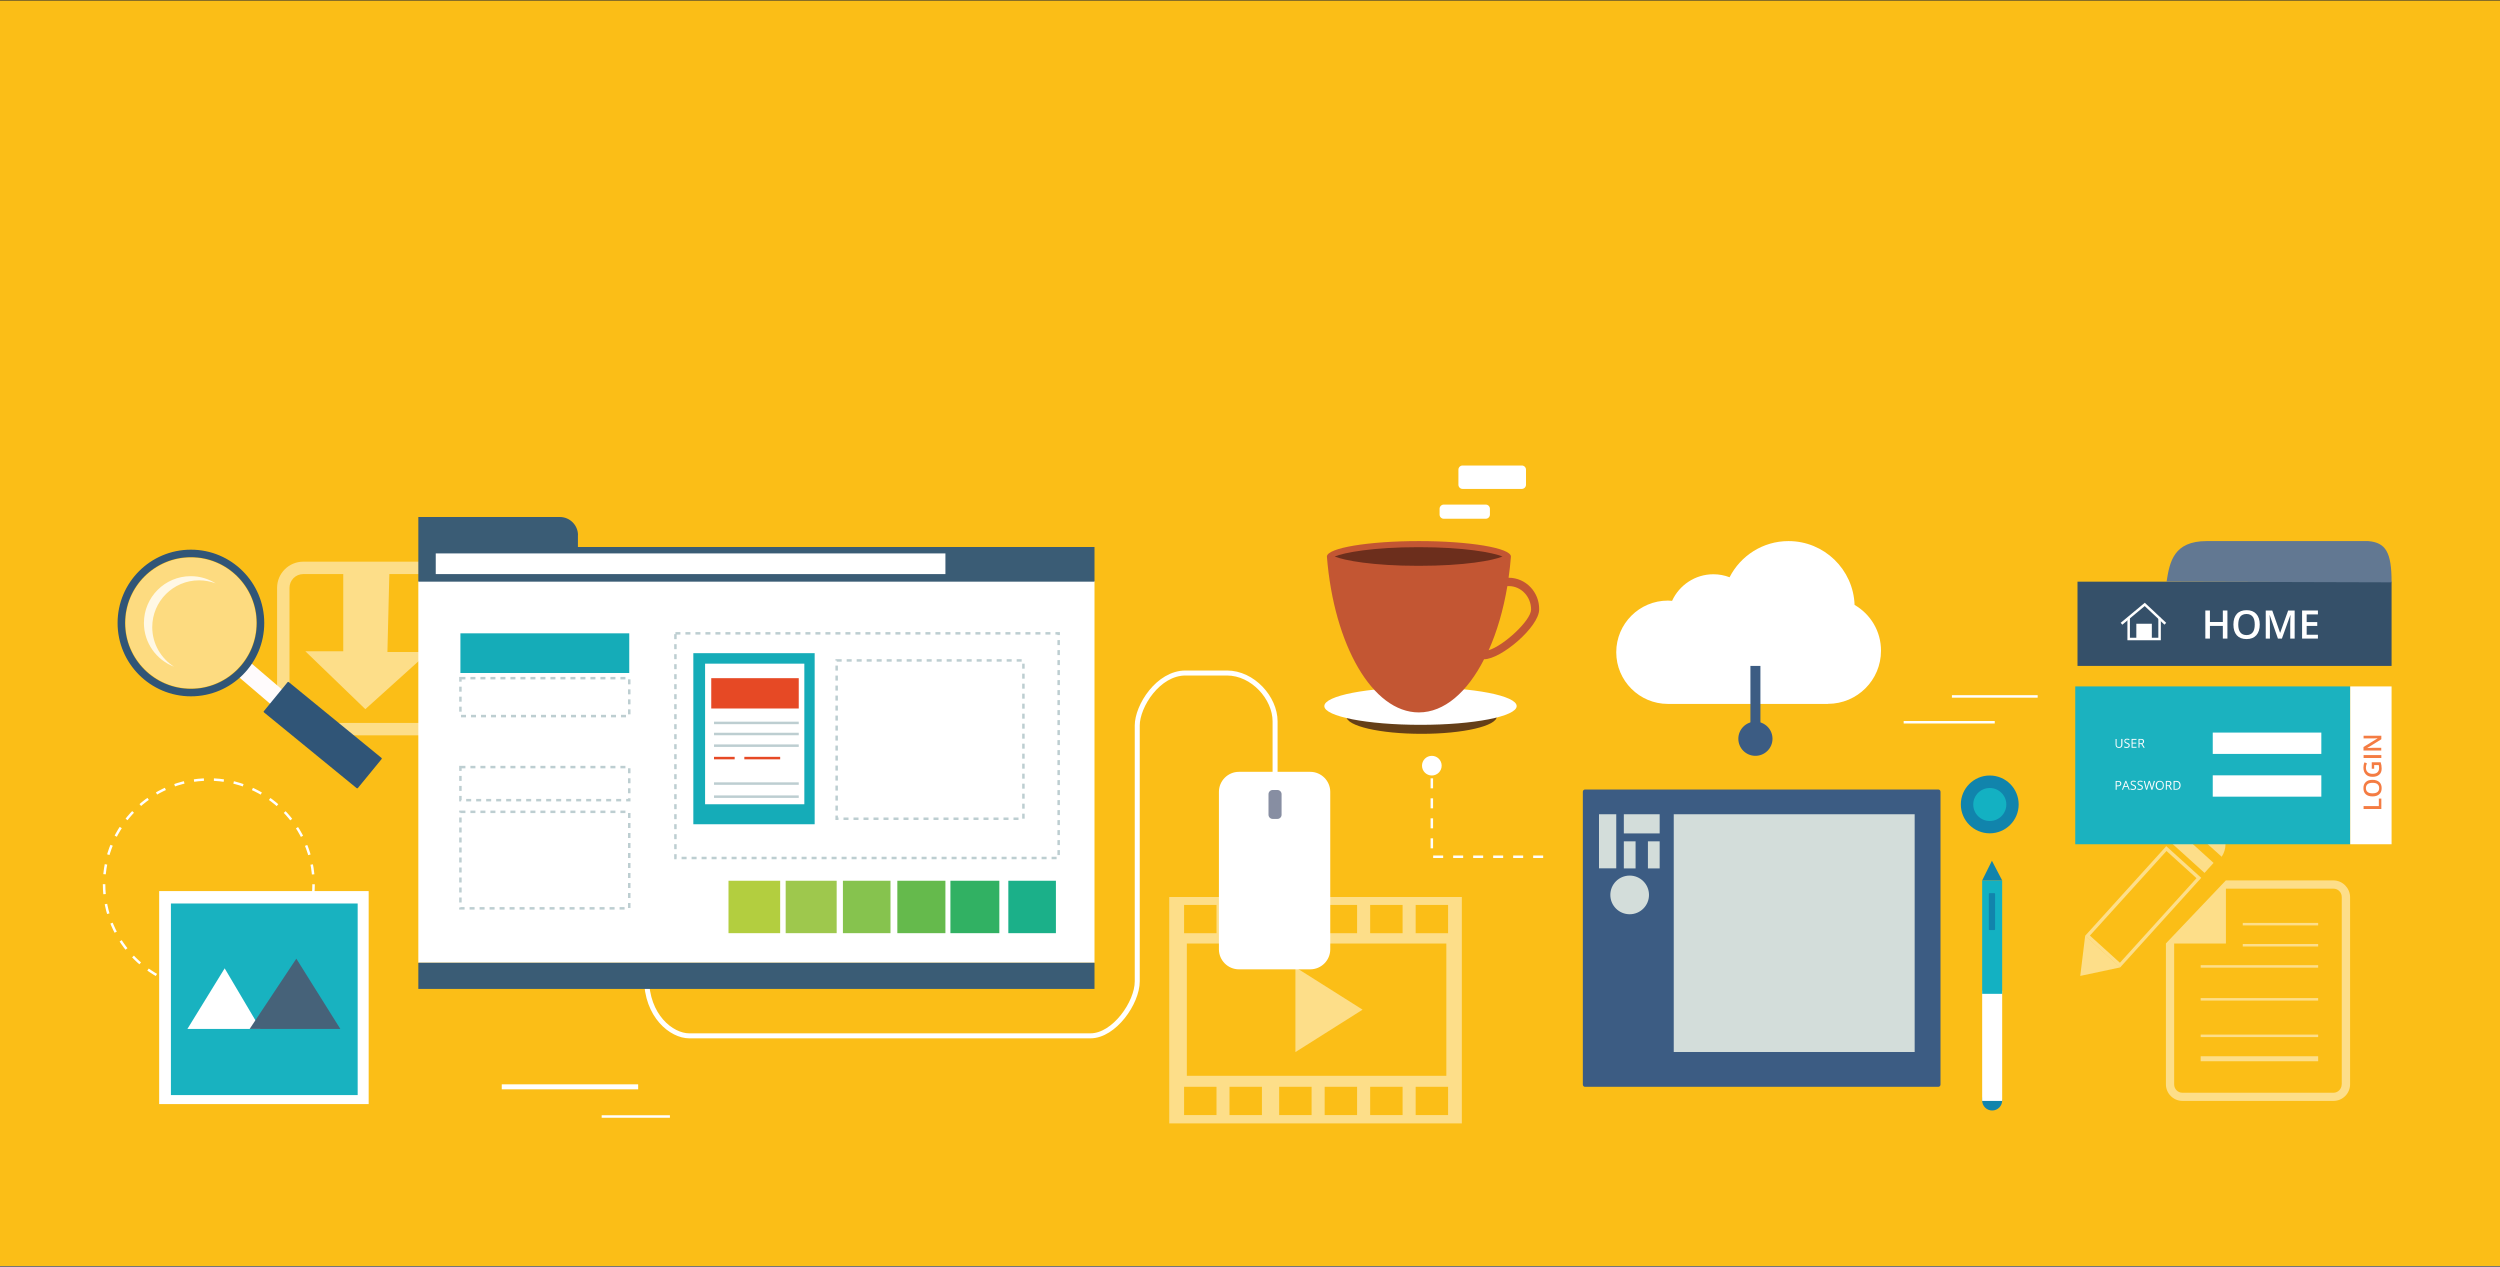 <?xml version="1.0" encoding="utf-8"?>
<!-- Generator: Adobe Illustrator 19.0.0, SVG Export Plug-In . SVG Version: 6.00 Build 0)  -->
<svg version="1.1" xmlns="http://www.w3.org/2000/svg" xmlns:xlink="http://www.w3.org/1999/xlink" x="0px" y="0px"
	 viewBox="0 0 3000 1520" style="enable-background:new 0 0 3000 1520;" xml:space="preserve">
<rect x="0" y="0" width="3000" height="1520" fill="#333333" stroke="none"/>
<style type="text/css">
	.st0{fill:#FBBE17;}
	.st1{opacity:0.49;fill:#FFFFFF;}
	.st2{opacity:0.49;}
	.st3{fill:#FFFFFF;}
	.st4{fill:none;}
	.st5{opacity:0.49;fill:none;stroke:#FFFFFF;stroke-width:3;stroke-miterlimit:10;}
	.st6{opacity:0.49;fill:none;stroke:#FFFFFF;stroke-width:6;stroke-miterlimit:10;}
	.st7{fill:#FFFBFC;}
	.st8{opacity:0.45;fill:#FFFFFF;}
	.st9{fill:none;stroke:#305577;stroke-width:9;stroke-miterlimit:10;}
	.st10{fill:#305577;}
	.st11{opacity:0.79;fill:#FFFFFF;}
	.st12{fill:none;stroke:#FFFFFF;stroke-width:3;stroke-miterlimit:10;stroke-dasharray:11.969,11.969;}
	.st13{fill:#18B2C0;}
	.st14{fill:#466279;}
	.st15{fill:#1BB2BF;}
	.st16{fill:#F47C43;}
	.st17{fill:#355069;}
	.st18{fill:#627892;}
	.st19{fill:none;stroke:#FFFFFF;stroke-width:3;stroke-miterlimit:10;}
	.st20{fill:none;stroke:#FFFFFF;stroke-width:6;stroke-miterlimit:10;}
	.st21{fill:none;stroke:#FFFFFF;stroke-width:3;stroke-miterlimit:10;stroke-dasharray:12;}
	.st22{fill:#878EA2;}
	.st23{fill:#1184AC;}
	.st24{fill:#13B1C2;}
	.st25{fill:none;stroke:#3C5C83;stroke-width:12;stroke-miterlimit:10;}
	.st26{fill:#3C5C83;}
	.st27{fill:#D3DDDA;}
	.st28{fill:#653F18;}
	.st29{fill:#C35633;}
	.st30{fill:#6C2E1C;}
	.st31{fill:#3A5C75;}
	.st32{fill:none;stroke:#BDCED1;stroke-width:3;stroke-miterlimit:10;stroke-dasharray:6;}
	.st33{fill:#15ACB8;}
	.st34{fill:#B3CE3F;}
	.st35{fill:#1BB089;}
	.st36{fill:#31B163;}
	.st37{fill:#9EC84D;}
	.st38{fill:#86C34E;}
	.st39{fill:#65BA4C;}
	.st40{fill:#E64925;}
	.st41{fill:none;stroke:#BDCED1;stroke-width:3;stroke-miterlimit:10;}
	.st42{fill:none;stroke:#E64925;stroke-width:3;stroke-miterlimit:10;}
</style>
<g id="Layer_3">
	<rect id="XMLID_8_" x="0" y="0.7" class="st0" width="3000.1" height="1518.5"/>
</g>
<g id="Layer_2">
	<path id="Arrow_1_" class="st1" d="M521,674H363.9c-17.3,0-31.4,14.1-31.4,31.4V851c0,17.3,14.1,31.4,31.4,31.4H521
		c17.3,0,31.4-14.1,31.4-31.4V705.4C552.5,688.1,538.3,674,521,674z M537.6,851c0,9.1-7.4,16.5-16.5,16.5H363.9
		c-9.1,0-16.5-7.4-16.5-16.5V705.4c0-9.1,7.4-16.5,16.5-16.5h48v92.6h-45.5l72,69.5l76.1-68.6h-49.6l2.3-93.5H521
		c9.1,0,16.5,7.4,16.5,16.5V851z"/>
	<g id="Pencil_1_">
		<path id="XMLID_48_" class="st1" d="M2544.2,1160.9l-42-38l97.3-107.5l42,38L2544.2,1160.9z M2507.9,1122.7l36,32.6l91.9-101.5
			l-36-32.6L2507.9,1122.7z"/>
		
			<rect id="XMLID_380_" x="2624.1" y="997" transform="matrix(0.671 -0.741 0.741 0.671 106.897 2287.661)" class="st1" width="16.2" height="52.6"/>
		<g id="XMLID_378_" class="st2">
			<path id="XMLID_379_" class="st3" d="M2666,1028.1c2.9-4.3,4.6-9.5,4.6-15c0-14.9-12.1-26.9-26.9-26.9c-6.5,0-12.5,2.3-17.2,6.2
				L2666,1028.1z"/>
		</g>
		<polygon id="XMLID_377_" class="st1" points="2496.3,1171.1 2544.2,1160.9 2502.2,1122.9 		"/>
	</g>
	<g id="Video_Icon_1_">
		<path id="XMLID_362_" class="st1" d="M1403.1,1076.4v271.7h351.1v-271.7H1403.1z M1644.2,1085.9h38.9v33.9h-38.9V1085.9z
			 M1735.6,1132.2V1291h-311.4v-158.8H1735.6z M1589.6,1085.9h38.9v33.9h-38.9V1085.9z M1535,1085.9h38.9v33.9H1535V1085.9z
			 M1475.5,1085.9h38.9v33.9h-38.9V1085.9z M1420.9,1085.9h38.9v33.9h-38.9V1085.9z M1459.8,1338.1h-38.9v-33.9h38.9V1338.1z
			 M1514.3,1338.1h-38.9v-33.9h38.9V1338.1z M1573.9,1338.1H1535v-33.9h38.9V1338.1z M1628.5,1338.1h-38.9v-33.9h38.9V1338.1z
			 M1683.1,1338.1h-38.9v-33.9h38.9V1338.1z M1737.7,1338.1h-38.9v-33.9h38.9V1338.1z M1737.7,1119.8h-38.9v-33.9h38.9V1119.8z"/>
		<polygon id="XMLID_361_" class="st1" points="1554.5,1262.5 1554.5,1160.7 1635.1,1211.6 		"/>
	</g>
	<g id="Page_1_">
		<g id="XMLID_356_">
			<path id="XMLID_360_" class="st4" d="M2608.9,1132.2v169.1c0,5.5,4.5,10,9.9,10h181.2c5.5,0,9.9-4.5,9.9-10v-224.9
				c0-5.5-4.5-10-9.9-10H2671v65.8H2608.9z"/>
			<path id="XMLID_357_" class="st1" d="M2800.1,1056.5H2671l-9.4,9.9l-52.6,55.3l-9.9,10.4v169.1c0,10.9,8.9,19.9,19.9,19.9h181.2
				c10.9,0,19.9-8.9,19.9-19.9v-224.9C2819.9,1065.5,2811,1056.5,2800.1,1056.5z M2810,1301.3c0,5.5-4.5,10-9.9,10h-181.2
				c-5.5,0-9.9-4.5-9.9-10v-169.1h62.1v-65.8h129.1c5.5,0,9.9,4.5,9.9,10V1301.3z"/>
		</g>
		<line id="XMLID_355_" class="st5" x1="2691.3" y1="1109" x2="2781.8" y2="1109"/>
		<line id="XMLID_354_" class="st5" x1="2691.3" y1="1134.3" x2="2781.8" y2="1134.3"/>
		<line id="XMLID_353_" class="st5" x1="2781.8" y1="1159.7" x2="2640.8" y2="1159.7"/>
		<line id="XMLID_352_" class="st5" x1="2781.8" y1="1199.2" x2="2640.8" y2="1199.2"/>
		<line id="XMLID_351_" class="st5" x1="2781.8" y1="1243" x2="2640.8" y2="1243"/>
		<line id="XMLID_350_" class="st6" x1="2781.8" y1="1270.5" x2="2640.8" y2="1270.5"/>
	</g>
	<g id="Magnifying_Glass_1_">
		
			<rect id="XMLID_349_" x="281.1" y="813" transform="matrix(0.76 0.649 -0.649 0.76 611.045 -8.242)" class="st7" width="71.2" height="22.3"/>
		<path id="XMLID_348_" class="st8" d="M229.1,826.2c-43.3,0-78.6-35.2-78.6-78.6s35.2-78.6,78.6-78.6s78.6,35.2,78.6,78.6
			S272.4,826.2,229.1,826.2z"/>
		<circle id="XMLID_347_" class="st9" cx="229.1" cy="747.6" r="83.5"/>
		<path id="XMLID_346_" class="st10" d="M428,945.8l-111.3-91c-0.4-0.3-0.5-1-0.1-1.4l28.5-34.8c0.3-0.4,1-0.5,1.4-0.1l111.3,91
			c0.4,0.3,0.5,1,0.1,1.4l-28.5,34.8C429,946.1,428.4,946.1,428,945.8z"/>
		<path id="XMLID_345_" class="st11" d="M182.7,752.6c0-31.1,25.2-56.2,56.2-56.2c7.1,0,13.8,1.4,20,3.7c-8.7-5.5-18.9-8.7-30-8.7
			c-31.1,0-56.2,25.2-56.2,56.2c0,24,15.1,44.4,36.2,52.5C193.3,790.1,182.7,772.6,182.7,752.6z"/>
	</g>
	<g id="Circukar_Path_1_">
		<circle id="XMLID_56_" class="st12" cx="250.6" cy="1061.1" r="125.7"/>
	</g>
	<g id="Photo_1_">
		<rect id="XMLID_342_" x="191" y="1069.3" class="st3" width="251.4" height="255.6"/>
		<rect id="XMLID_341_" x="205.1" y="1084.2" class="st13" width="224.1" height="229.9"/>
		<polygon id="XMLID_340_" class="st3" points="269.6,1162 312.6,1234.7 224.9,1234.7 		"/>
		<polygon id="XMLID_339_" class="st14" points="355.6,1150.4 299.6,1234.7 408.4,1234.7 		"/>
	</g>
	<g id="Login_1_">
		<rect id="XMLID_338_" x="2490.3" y="823.7" class="st15" width="330" height="189.4"/>
		<rect id="XMLID_337_" x="2820.3" y="823.7" class="st3" width="49.6" height="189.4"/>
		<rect id="XMLID_336_" x="2655.3" y="879.1" class="st3" width="130.3" height="25.6"/>
		<rect id="XMLID_335_" x="2655.3" y="930.4" class="st3" width="130.3" height="25.6"/>
		<g id="XMLID_325_">
			<path id="XMLID_333_" class="st3" d="M2546.9,886.7v6.9c0,1.2-0.4,2.2-1.1,2.9c-0.7,0.7-1.7,1-3,1c-1.3,0-2.3-0.3-3-1
				c-0.7-0.7-1.1-1.7-1.1-2.9v-6.8h1.2v6.9c0,0.9,0.2,1.6,0.7,2c0.5,0.5,1.2,0.7,2.1,0.7c0.9,0,1.6-0.2,2.1-0.7s0.7-1.2,0.7-2.1
				v-6.9H2546.9z"/>
			<path id="XMLID_331_" class="st3" d="M2555.7,894.5c0,0.9-0.3,1.7-1,2.2s-1.6,0.8-2.8,0.8c-1.3,0-2.2-0.2-2.9-0.5v-1.2
				c0.4,0.2,0.9,0.3,1.4,0.4c0.5,0.1,1,0.2,1.5,0.2c0.8,0,1.4-0.2,1.9-0.5c0.4-0.3,0.6-0.7,0.6-1.3c0-0.4-0.1-0.7-0.2-0.9
				c-0.1-0.2-0.4-0.5-0.7-0.7c-0.3-0.2-0.9-0.4-1.6-0.7c-1-0.4-1.7-0.8-2.1-1.3c-0.4-0.5-0.6-1.1-0.6-1.9c0-0.8,0.3-1.5,0.9-2
				s1.4-0.7,2.4-0.7c1.1,0,2,0.2,2.9,0.6l-0.4,1.1c-0.9-0.4-1.7-0.6-2.6-0.6c-0.7,0-1.2,0.1-1.5,0.4c-0.4,0.3-0.6,0.7-0.6,1.2
				c0,0.4,0.1,0.7,0.2,0.9c0.1,0.2,0.4,0.5,0.7,0.6c0.3,0.2,0.8,0.4,1.5,0.7c1.1,0.4,1.9,0.8,2.3,1.3
				C2555.5,893.2,2555.7,893.7,2555.7,894.5z"/>
			<path id="XMLID_329_" class="st3" d="M2563.8,897.3h-5.9v-10.6h5.9v1.1h-4.7v3.4h4.4v1.1h-4.4v3.9h4.7V897.3z"/>
			<path id="XMLID_326_" class="st3" d="M2567.4,892.9v4.4h-1.2v-10.6h2.9c1.3,0,2.3,0.2,2.9,0.7c0.6,0.5,0.9,1.3,0.9,2.3
				c0,1.4-0.7,2.4-2.1,2.8l2.9,4.8h-1.5l-2.6-4.4H2567.4z M2567.4,891.8h1.7c0.9,0,1.5-0.2,1.9-0.5c0.4-0.3,0.6-0.9,0.6-1.6
				c0-0.7-0.2-1.2-0.6-1.5c-0.4-0.3-1.1-0.5-2-0.5h-1.6V891.8z"/>
		</g>
		<g id="XMLID_303_">
			<path id="XMLID_322_" class="st3" d="M2545.6,940.2c0,1.1-0.4,1.9-1.1,2.5c-0.7,0.6-1.8,0.9-3.2,0.9h-1.3v4.2h-1.2v-10.6h2.8
				C2544.3,937.1,2545.6,938.2,2545.6,940.2z M2540.1,942.5h1.1c1.1,0,1.9-0.2,2.4-0.5c0.5-0.4,0.7-0.9,0.7-1.7
				c0-0.7-0.2-1.2-0.7-1.6c-0.5-0.3-1.2-0.5-2.2-0.5h-1.4V942.5z"/>
			<path id="XMLID_319_" class="st3" d="M2554.5,947.7l-1.3-3.4h-4.3l-1.3,3.4h-1.3l4.2-10.7h1l4.2,10.7H2554.5z M2552.8,943.3
				l-1.2-3.3c-0.2-0.4-0.3-0.9-0.5-1.5c-0.1,0.5-0.3,1-0.5,1.5l-1.3,3.3H2552.8z"/>
			<path id="XMLID_317_" class="st3" d="M2563.3,944.9c0,0.9-0.3,1.7-1,2.2s-1.6,0.8-2.8,0.8c-1.3,0-2.2-0.2-2.9-0.5v-1.2
				c0.4,0.2,0.9,0.3,1.4,0.4c0.5,0.1,1,0.2,1.5,0.2c0.8,0,1.4-0.2,1.9-0.5c0.4-0.3,0.6-0.7,0.6-1.3c0-0.4-0.1-0.7-0.2-0.9
				c-0.1-0.2-0.4-0.5-0.7-0.7c-0.3-0.2-0.9-0.4-1.6-0.7c-1-0.4-1.7-0.8-2.1-1.3c-0.4-0.5-0.6-1.1-0.6-1.9c0-0.8,0.3-1.5,0.9-2
				s1.4-0.7,2.4-0.7c1.1,0,2,0.2,2.9,0.6l-0.4,1.1c-0.9-0.4-1.7-0.6-2.6-0.6c-0.7,0-1.2,0.1-1.5,0.4c-0.4,0.3-0.6,0.7-0.6,1.2
				c0,0.4,0.1,0.7,0.2,0.9c0.1,0.2,0.4,0.5,0.7,0.6c0.3,0.2,0.8,0.4,1.5,0.7c1.1,0.4,1.9,0.8,2.3,1.3
				C2563.1,943.6,2563.3,944.2,2563.3,944.9z"/>
			<path id="XMLID_315_" class="st3" d="M2571.5,944.9c0,0.9-0.3,1.7-1,2.2s-1.6,0.8-2.8,0.8c-1.3,0-2.2-0.2-2.9-0.5v-1.2
				c0.4,0.2,0.9,0.3,1.4,0.4c0.5,0.1,1,0.2,1.5,0.2c0.8,0,1.4-0.2,1.9-0.5c0.4-0.3,0.6-0.7,0.6-1.3c0-0.4-0.1-0.7-0.2-0.9
				c-0.1-0.2-0.4-0.5-0.7-0.7c-0.3-0.2-0.9-0.4-1.6-0.7c-1-0.4-1.7-0.8-2.1-1.3c-0.4-0.5-0.6-1.1-0.6-1.9c0-0.8,0.3-1.5,0.9-2
				s1.4-0.7,2.4-0.7c1.1,0,2,0.2,2.9,0.6l-0.4,1.1c-0.9-0.4-1.7-0.6-2.6-0.6c-0.7,0-1.2,0.1-1.5,0.4c-0.4,0.3-0.6,0.7-0.6,1.2
				c0,0.4,0.1,0.7,0.2,0.9c0.1,0.2,0.4,0.5,0.7,0.6c0.3,0.2,0.8,0.4,1.5,0.7c1.1,0.4,1.9,0.8,2.3,1.3
				C2571.2,943.6,2571.5,944.2,2571.5,944.9z"/>
			<path id="XMLID_313_" class="st3" d="M2582.9,947.7h-1.2l-2.1-7.1c-0.1-0.3-0.2-0.7-0.3-1.2c-0.1-0.5-0.2-0.8-0.2-0.9
				c-0.1,0.6-0.3,1.3-0.5,2.1l-2.1,7.1h-1.2l-2.8-10.6h1.3l1.7,6.6c0.2,0.9,0.4,1.8,0.5,2.5c0.1-0.9,0.3-1.8,0.6-2.6l1.9-6.5h1.3
				l2,6.5c0.2,0.8,0.4,1.6,0.6,2.5c0.1-0.7,0.3-1.5,0.5-2.5l1.7-6.5h1.3L2582.9,947.7z"/>
			<path id="XMLID_310_" class="st3" d="M2596.6,942.4c0,1.7-0.4,3-1.3,4c-0.9,1-2.1,1.5-3.6,1.5c-1.6,0-2.8-0.5-3.6-1.4
				c-0.9-1-1.3-2.3-1.3-4.1c0-1.7,0.4-3.1,1.3-4c0.8-0.9,2.1-1.4,3.6-1.4c1.5,0,2.7,0.5,3.6,1.5
				C2596.2,939.4,2596.6,940.7,2596.6,942.4z M2588.2,942.4c0,1.4,0.3,2.5,0.9,3.3c0.6,0.7,1.5,1.1,2.7,1.1c1.2,0,2.1-0.4,2.7-1.1
				c0.6-0.7,0.9-1.8,0.9-3.3c0-1.4-0.3-2.5-0.9-3.3c-0.6-0.7-1.5-1.1-2.7-1.1c-1.2,0-2.1,0.4-2.7,1.1
				C2588.5,939.9,2588.2,941,2588.2,942.4z"/>
			<path id="XMLID_307_" class="st3" d="M2600.2,943.3v4.4h-1.2v-10.6h2.9c1.3,0,2.3,0.2,2.9,0.7c0.6,0.5,0.9,1.3,0.9,2.3
				c0,1.4-0.7,2.4-2.1,2.8l2.9,4.8h-1.5l-2.6-4.4H2600.2z M2600.2,942.3h1.7c0.9,0,1.5-0.2,1.9-0.5c0.4-0.3,0.6-0.9,0.6-1.6
				c0-0.7-0.2-1.2-0.6-1.5c-0.4-0.3-1.1-0.5-2-0.5h-1.6V942.3z"/>
			<path id="XMLID_304_" class="st3" d="M2616.7,942.3c0,1.8-0.5,3.1-1.4,4c-0.9,0.9-2.3,1.4-4.1,1.4h-2.9v-10.6h3.3
				c1.6,0,2.9,0.5,3.8,1.4C2616.2,939.4,2616.7,940.7,2616.7,942.3z M2615.4,942.4c0-1.4-0.3-2.4-1-3.1c-0.7-0.7-1.7-1.1-3.1-1.1
				h-1.8v8.5h1.5c1.5,0,2.6-0.4,3.3-1.1C2615,944.9,2615.4,943.8,2615.4,942.4z"/>
		</g>
		<g id="XMLID_291_">
			<path id="XMLID_301_" class="st16" d="M2857.6,970.8h-21.3v-3.5h18.3v-9h3V970.8z"/>
			<path id="XMLID_298_" class="st16" d="M2847,935.8c3.5,0,6.1,0.9,8.1,2.6c1.9,1.7,2.9,4.2,2.9,7.3c0,3.2-0.9,5.7-2.9,7.4
				c-1.9,1.7-4.6,2.6-8.1,2.6c-3.5,0-6.2-0.9-8.1-2.6c-1.9-1.7-2.8-4.2-2.8-7.4c0-3.2,1-5.6,2.9-7.3
				C2840.8,936.6,2843.5,935.8,2847,935.8z M2847,952c2.6,0,4.6-0.5,6-1.6c1.3-1.1,2-2.6,2-4.7c0-2.1-0.7-3.6-2-4.7
				c-1.3-1.1-3.3-1.6-6-1.6c-2.6,0-4.6,0.5-5.9,1.6s-2,2.6-2,4.7c0,2.1,0.7,3.7,2,4.7C2842.4,951.5,2844.4,952,2847,952z"/>
			<path id="XMLID_296_" class="st16" d="M2846.1,922.5v-7.8h10.7c0.4,1.3,0.7,2.5,0.9,3.7c0.2,1.2,0.3,2.4,0.3,3.8
				c0,3.2-0.9,5.7-2.9,7.4c-1.9,1.7-4.6,2.6-8.1,2.6c-3.4,0-6.1-1-8-3c-1.9-2-2.9-4.7-2.9-8.1c0-2.2,0.4-4.3,1.3-6.3l2.9,1.2
				c-0.8,1.7-1.2,3.5-1.2,5.2c0,2.3,0.7,4.1,2.1,5.4c1.4,1.3,3.4,2,5.8,2c2.6,0,4.6-0.6,5.9-1.8c1.3-1.2,2-2.9,2-5.1
				c0-1.1-0.1-2.3-0.4-3.6h-5.5v4.4H2846.1z"/>
			<path id="XMLID_294_" class="st16" d="M2857.6,909.6h-21.3v-3.5h21.3V909.6z"/>
			<path id="XMLID_292_" class="st16" d="M2857.6,882.8v4.3l-16.9,10.5v0.1l0.9-0.1c1.8-0.1,3.5-0.2,4.9-0.2h11v3.2h-21.3v-4.2
				l16.9-10.4v-0.1c-0.2,0-1,0.1-2.4,0.1c-1.4,0.1-2.5,0.1-3.3,0.1h-11.1v-3.2H2857.6z"/>
		</g>
	</g>
	<g id="Home_Btn_1_">
		<rect id="XMLID_290_" x="2493" y="698" class="st17" width="376.9" height="101.1"/>
		<path id="XMLID_289_" class="st18" d="M2869.9,698.8c0.1-36.5-7.2-47.7-28.1-49.5h-193.7c-39.7,0-44.5,24.8-48.2,48.7h2.9
			L2869.9,698.8z"/>
		<g id="XMLID_279_">
			<path id="XMLID_287_" class="st3" d="M2672.9,766.3h-5.5v-15.2h-15.5v15.2h-5.5v-33.7h5.5v13.8h15.5v-13.8h5.5V766.3z"/>
			<path id="XMLID_284_" class="st3" d="M2711.7,749.5c0,5.5-1.4,9.7-4.1,12.8c-2.7,3-6.6,4.6-11.7,4.6c-5.1,0-9-1.5-11.7-4.5
				c-2.7-3-4.1-7.3-4.1-12.9s1.4-9.8,4.1-12.8c2.7-3,6.7-4.5,11.7-4.5c5,0,8.9,1.5,11.6,4.5C2710.3,739.7,2711.7,744,2711.7,749.5z
				 M2685.9,749.5c0,4.1,0.8,7.3,2.5,9.4c1.7,2.1,4.2,3.2,7.4,3.2c3.3,0,5.7-1.1,7.4-3.2s2.5-5.3,2.5-9.5c0-4.1-0.8-7.3-2.5-9.4
				s-4.1-3.2-7.4-3.2c-3.3,0-5.8,1.1-7.5,3.2C2686.8,742.2,2685.9,745.3,2685.9,749.5z"/>
			<path id="XMLID_282_" class="st3" d="M2733.5,766.3l-9.8-28.1h-0.2c0.3,4.2,0.4,8.1,0.4,11.7v16.4h-5v-33.7h7.8l9.4,26.8h0.1
				l9.6-26.8h7.8v33.7h-5.3v-16.7c0-1.7,0-3.9,0.1-6.5c0.1-2.7,0.2-4.3,0.2-4.9h-0.2l-10.1,28.1H2733.5z"/>
			<path id="XMLID_280_" class="st3" d="M2781.5,766.3h-19v-33.7h19v4.7h-13.5v9.2h12.7v4.6h-12.7v10.6h13.5V766.3z"/>
		</g>
		<g id="XMLID_275_">
			<polyline id="XMLID_278_" class="st19" points="2545.8,748.5 2573.7,725.3 2598.4,748.5 			"/>
			<polyline id="XMLID_277_" class="st19" points="2591.5,741.4 2591.5,766.8 2554.4,766.8 2554.4,741.4 			"/>
			<rect id="XMLID_276_" x="2563.6" y="748.5" class="st3" width="18.6" height="18.3"/>
		</g>
	</g>
	<g id="Lines3_1_">
		<line id="XMLID_274_" class="st20" x1="602.1" y1="1304.2" x2="765.8" y2="1304.2"/>
		<line id="XMLID_273_" class="st19" x1="722" y1="1339.8" x2="803.9" y2="1339.8"/>
	</g>
	<g id="Lines2_1_">
		<line id="XMLID_272_" class="st19" x1="2445.2" y1="835.7" x2="2342.3" y2="835.7"/>
		<line id="XMLID_271_" class="st19" x1="2393.7" y1="866.7" x2="2284.4" y2="866.7"/>
	</g>
	<g id="Lines1_1_">
		<line id="XMLID_270_" class="st21" x1="1851.8" y1="1028.1" x2="1718.2" y2="1028.1"/>
		<line id="XMLID_269_" class="st21" x1="1718.2" y1="1018" x2="1718.2" y2="918.8"/>
		<circle id="XMLID_268_" class="st3" cx="1718.2" cy="918.8" r="11.8"/>
	</g>
	<g id="Mouse_1_">
		<path id="XMLID_267_" class="st20" d="M775.8,1173.5c0,45.9,30.2,69.5,51.3,69.5c33.5,0,434.2,0,481.4,0
			c28.5,0,56.2-39.7,56.2-65.3s0-277.9,0-307.1c0-23.3,25-63,58-63c33,0,18.1,0,49.5,0s57.9,30.1,57.9,58s0,78.8,0,78.8"/>
		<path id="XMLID_266_" class="st3" d="M1486.7,926.2h85.6c13.2,0,24,10.8,24,24v189c0,13.2-10.8,24-24,24h-85.6
			c-13.2,0-24-10.8-24-24v-189C1462.7,937,1473.5,926.2,1486.7,926.2z"/>
		<path id="XMLID_265_" class="st22" d="M1527.2,948h5.7c2.8,0,5,2.3,5,5v24.7c0,2.8-2.3,5-5,5h-5.7c-2.8,0-5-2.3-5-5V953
			C1522.2,950.2,1524.5,948,1527.2,948z"/>
	</g>
	<g id="Pen_1_">
		<circle id="XMLID_264_" class="st23" cx="2390.6" cy="1320.6" r="12"/>
		<rect id="XMLID_263_" x="2378.6" y="1188.8" class="st3" width="24" height="132.3"/>
		<circle id="XMLID_262_" class="st23" cx="2387.7" cy="965.3" r="34.7"/>
		<path id="XMLID_261_" class="st24" d="M2387.7,985.2c-10.9,0-19.8-8.9-19.8-19.8c0-10.9,8.9-19.8,19.8-19.8s19.9,8.9,19.9,19.8
			C2407.6,976.3,2398.7,985.2,2387.7,985.2z"/>
		<rect id="XMLID_260_" x="2378.6" y="1056.5" class="st24" width="24" height="136.1"/>
		<polygon id="XMLID_259_" class="st23" points="2378.6,1056.5 2390.3,1032.9 2402.6,1056.5 		"/>
		<path id="XMLID_258_" class="st23" d="M2393.3,1116.1h-5.9c-0.4,0-0.8-0.3-0.8-0.8v-42.7c0-0.4,0.3-0.8,0.8-0.8h5.9
			c0.4,0,0.8,0.3,0.8,0.8v42.7C2394,1115.7,2393.7,1116.1,2393.3,1116.1z"/>
	</g>
	<g id="Cloud_1_">
		<path id="XMLID_257_" class="st3" d="M2225.5,725.9c-1.5-42.5-36.4-76.6-79.3-76.6c-30.9,0-57.6,17.7-70.7,43.4
			c-6-2.3-12.6-3.6-19.4-3.6c-22,0-41,13.1-49.6,31.9c-1.7-0.1-3.3-0.3-5-0.3c-34.3,0-62,27.8-62,62s27.8,62,62,62h192v-0.1
			c35.2,0,63.7-28.5,63.7-63.7C2257.3,757.4,2244.5,736.9,2225.5,725.9z"/>
		<line id="XMLID_256_" class="st25" x1="2106.5" y1="799.1" x2="2106.5" y2="886.5"/>
		<circle id="XMLID_255_" class="st26" cx="2106.5" cy="886.5" r="20.5"/>
	</g>
	<g id="Pad_1_">
		<path id="XMLID_254_" class="st26" d="M1902.1,947.4h423.8c1.5,0,2.7,1.2,2.7,2.7v351.4c0,1.5-1.2,2.7-2.7,2.7h-423.8
			c-1.5,0-2.7-1.2-2.7-2.7V950.1C1899.4,948.6,1900.6,947.4,1902.1,947.4z"/>
		<rect id="XMLID_253_" x="2008.5" y="977.1" class="st27" width="289.1" height="285.3"/>
		<rect id="XMLID_252_" x="1918.8" y="977.1" class="st27" width="20.7" height="64.9"/>
		<rect id="XMLID_251_" x="1948.6" y="977.1" class="st27" width="43" height="23"/>
		<rect id="XMLID_250_" x="1948.6" y="1009.6" class="st27" width="14.1" height="32.5"/>
		<rect id="XMLID_249_" x="1977.5" y="1009.6" class="st27" width="14.1" height="32.5"/>
		<circle id="XMLID_248_" class="st27" cx="1955.6" cy="1073.9" r="23.2"/>
	</g>
	<g id="Coffee_1_">
		<ellipse id="XMLID_247_" class="st28" cx="1705.9" cy="859.7" rx="90.3" ry="20.9"/>
		<ellipse id="XMLID_246_" class="st3" cx="1704.6" cy="847.3" rx="115.4" ry="22.5"/>
		<path id="XMLID_245_" class="st3" d="M1755.1,558.6h71.1c2.8,0,5,2.3,5,5v18.1c0,2.8-2.3,5-5,5h-71.1c-2.8,0-5-2.3-5-5v-18.1
			C1750.1,560.9,1752.3,558.6,1755.1,558.6z"/>
		<path id="XMLID_244_" class="st3" d="M1732.5,605.5h50.4c2.8,0,5,2.3,5,5v7c0,2.8-2.3,5-5,5h-50.4c-2.8,0-5-2.3-5-5v-7
			C1727.5,607.8,1729.8,605.5,1732.5,605.5z"/>
		<path id="XMLID_241_" class="st29" d="M1810.5,693.3c-0.1,0-0.1,0-0.2,0c1.2-8.2,2.1-16.6,2.8-25.2c0-0.1,0-0.1,0-0.2
			c0,0,0,0,0-0.1c-0.2-10.2-49.5-18.5-110.4-18.5c-60.8,0-110.2,8.3-110.4,18.5c0,0,0,0,0,0.1c0,0.1,0,0.1,0,0.2
			c8.5,105.9,54.7,186.8,110.3,186.8c30.5,0,58.2-24.3,78.3-63.8c0,0,0,0,0,0c20.3,0,66.1-38.8,66.1-59.8
			C1847.3,710.4,1830.8,693.3,1810.5,693.3z M1786.4,780.3c9.9-22.1,17.6-48.2,22.4-76.9c0.6,0,1.1-0.1,1.7-0.1
			c14.8,0,26.8,12.6,26.8,28.1C1837.3,744.5,1804.6,774.7,1786.4,780.3z"/>
		<path id="XMLID_240_" class="st30" d="M1702.3,679c-55.1,0-89.4-6.5-100.7-11.2c11.3-4.7,45.6-11.2,100.7-11.2
			c55.1,0,89.4,6.5,100.7,11.2C1791.7,672.6,1757.5,679,1702.3,679z"/>
	</g>
	<g id="Browser_1_">
		<rect id="XMLID_239_" x="502" y="697.1" class="st3" width="811.4" height="458.2"/>
		<rect id="XMLID_238_" x="502" y="1155.3" class="st31" width="811.4" height="31.4"/>
		<rect id="XMLID_237_" x="502" y="656.4" class="st31" width="811.4" height="41.6"/>
		<rect id="XMLID_236_" x="522.9" y="664.1" class="st3" width="611.6" height="24.8"/>
		<path id="XMLID_235_" class="st31" d="M693.6,642.2c0-12-9.8-21.8-21.8-21.8H502v36h186.2h5.3V642.2z"/>
		<rect id="XMLID_234_" x="810.5" y="760" class="st32" width="459.9" height="269.6"/>
		<rect id="XMLID_233_" x="1004" y="792.5" class="st32" width="224.1" height="190"/>
		<rect id="XMLID_232_" x="552.5" y="760" class="st33" width="202.6" height="47.6"/>
		<rect id="XMLID_231_" x="552.5" y="813.8" class="st32" width="202.6" height="45.5"/>
		<rect id="XMLID_230_" x="552.5" y="920.5" class="st32" width="202.6" height="39.7"/>
		<rect id="XMLID_229_" x="552.5" y="974.2" class="st32" width="202.6" height="115.8"/>
		<rect id="XMLID_228_" x="874.2" y="1056.9" class="st34" width="62" height="62.9"/>
		<rect id="XMLID_227_" x="1210" y="1056.9" class="st35" width="57.1" height="62.9"/>
		<rect id="XMLID_226_" x="1140.5" y="1056.9" class="st36" width="58.7" height="62.9"/>
		<rect id="XMLID_225_" x="942.8" y="1056.9" class="st37" width="61.2" height="62.9"/>
		<rect id="XMLID_224_" x="1011.5" y="1056.9" class="st38" width="57.1" height="62.9"/>
		<rect id="XMLID_223_" x="1076.8" y="1056.9" class="st39" width="57.7" height="62.9"/>
		<rect id="XMLID_222_" x="832" y="783.8" class="st33" width="145.6" height="205.3"/>
		<rect id="XMLID_221_" x="846.1" y="796.4" class="st3" width="119.1" height="168.7"/>
		<rect id="XMLID_220_" x="853.5" y="813.8" class="st40" width="105" height="36.4"/>
		<line id="XMLID_219_" class="st41" x1="856.8" y1="867.5" x2="958.5" y2="867.5"/>
		<line id="XMLID_218_" class="st41" x1="856.8" y1="880.8" x2="958.5" y2="880.8"/>
		<line id="XMLID_217_" class="st41" x1="856.8" y1="894.8" x2="958.5" y2="894.8"/>
		<line id="XMLID_216_" class="st41" x1="856.8" y1="940.3" x2="958.5" y2="940.3"/>
		<line id="XMLID_215_" class="st41" x1="856.8" y1="956" x2="958.5" y2="956"/>
		<line id="XMLID_214_" class="st42" x1="856.8" y1="909.7" x2="881.6" y2="909.7"/>
		<line id="XMLID_213_" class="st42" x1="893.2" y1="909.7" x2="936.2" y2="909.7"/>
	</g>
</g>
</svg>
